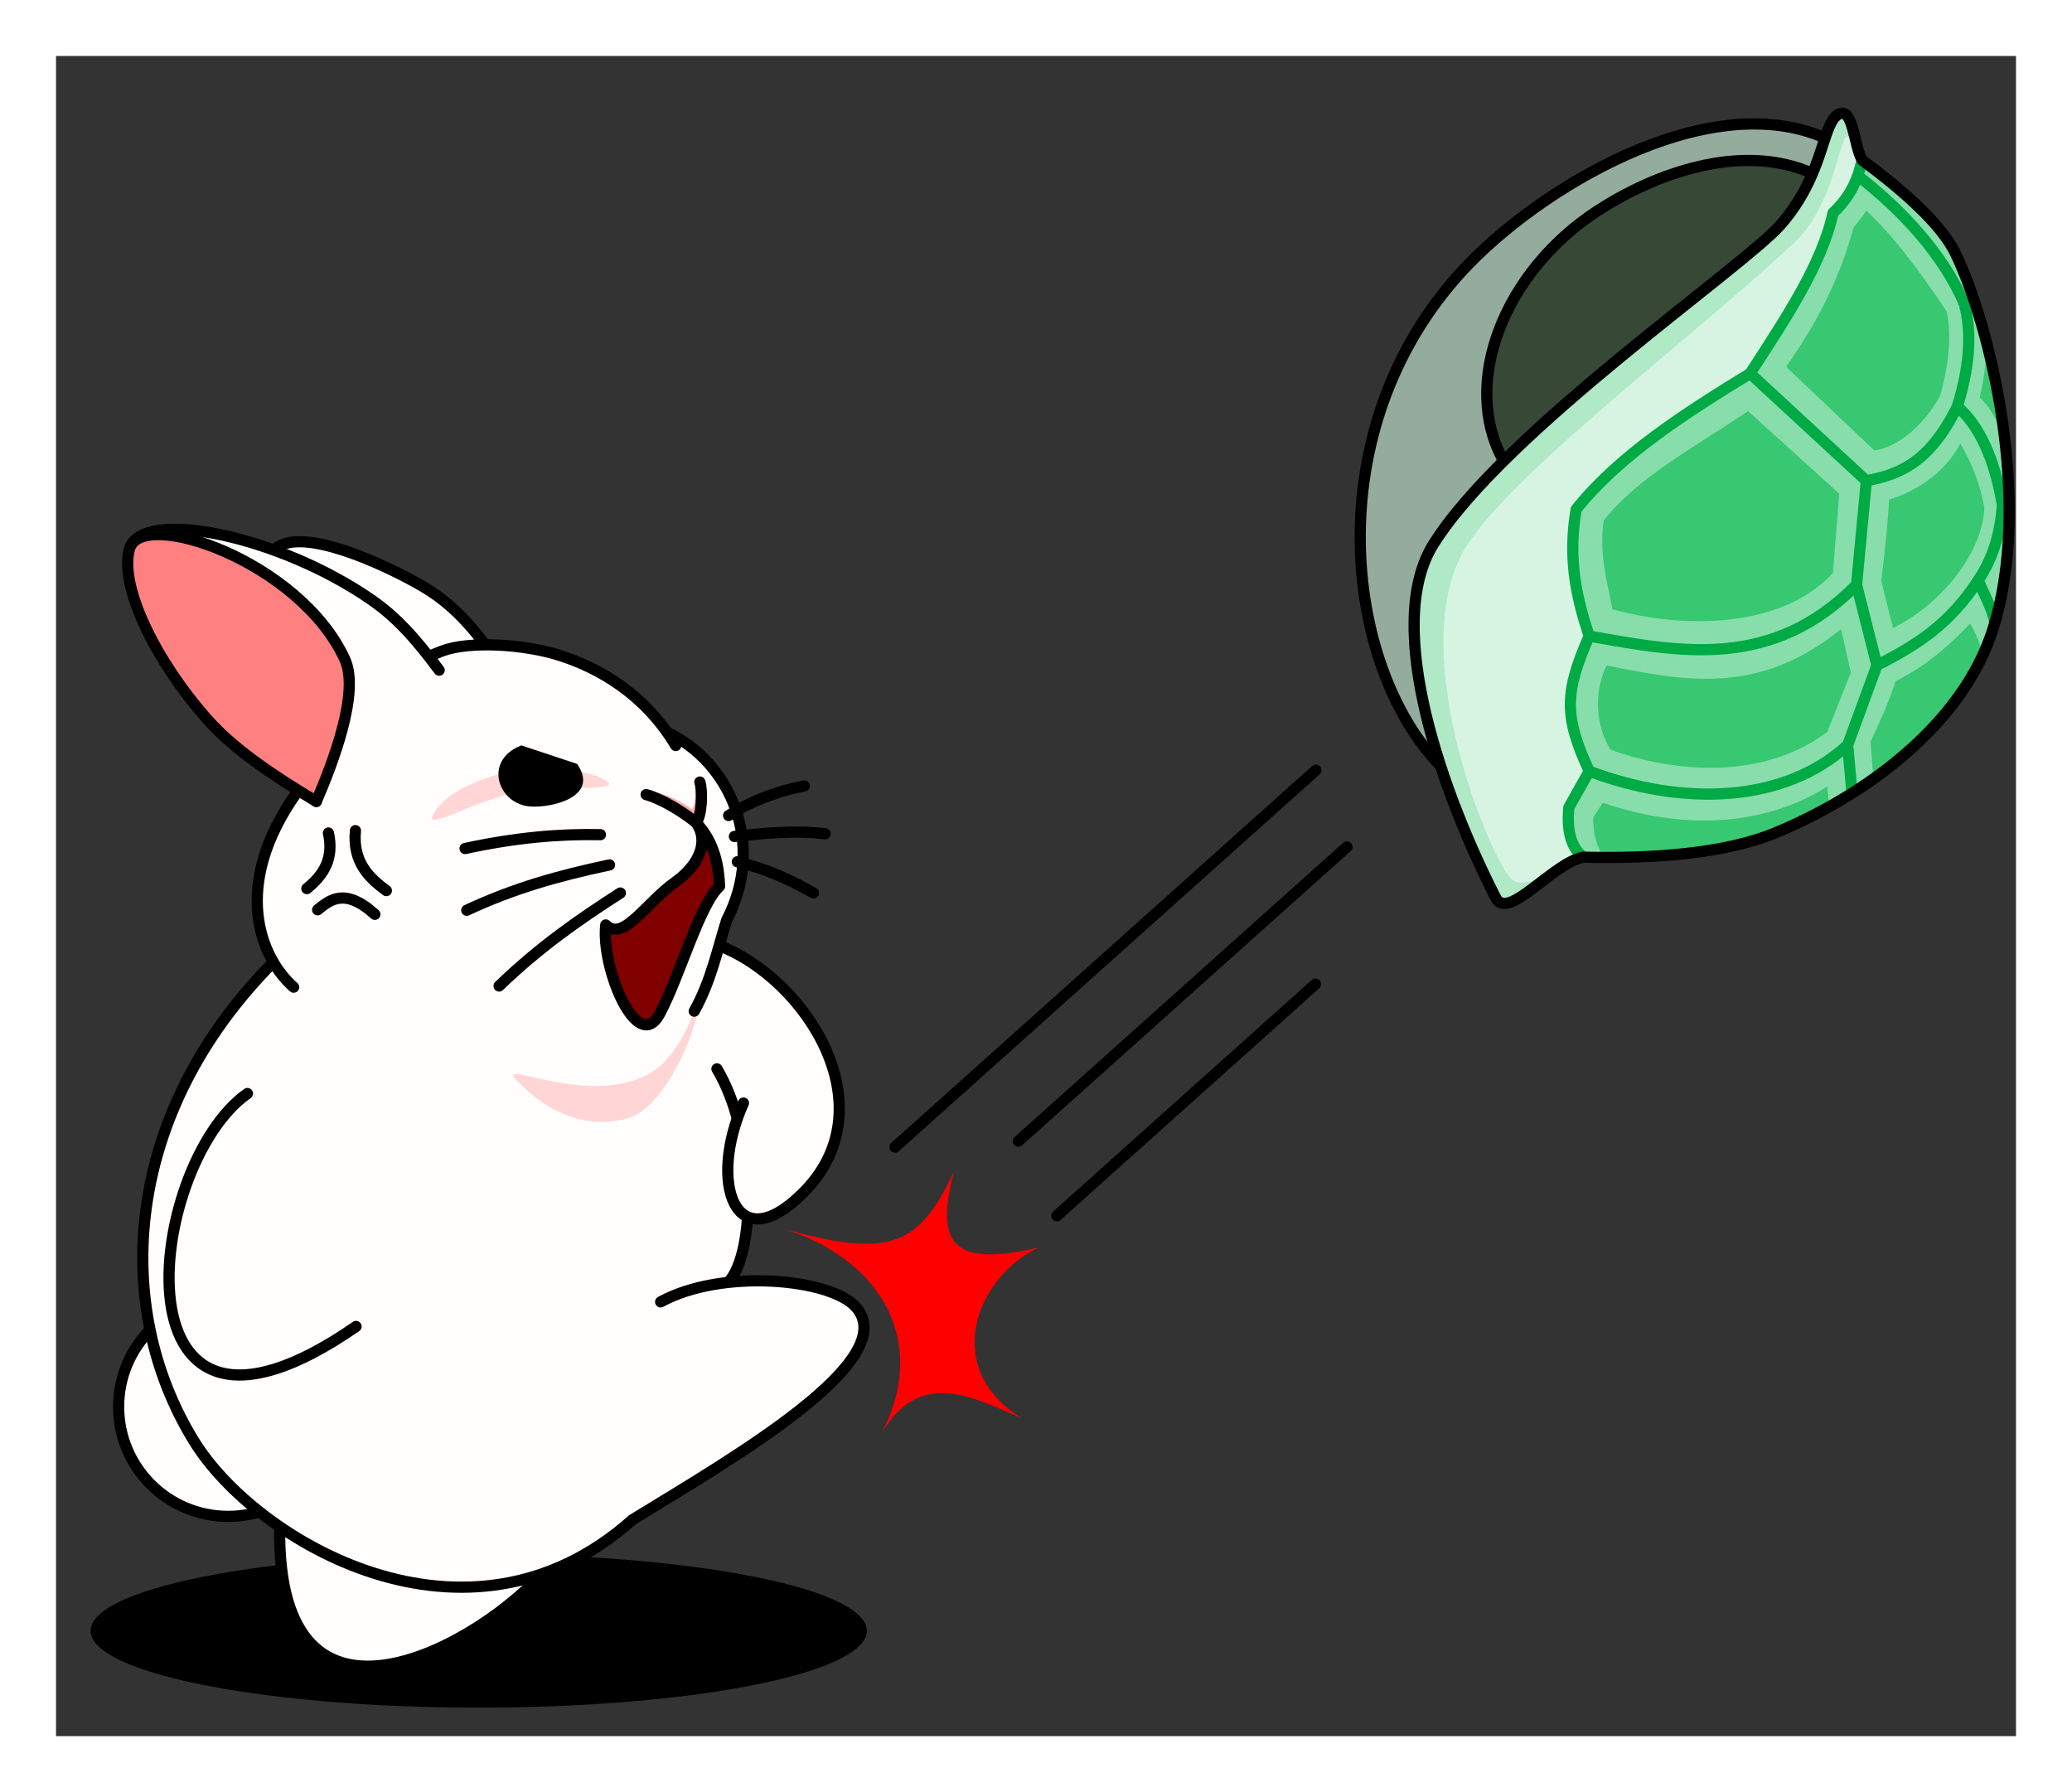 <?xml version="1.0" encoding="UTF-8" standalone="no"?>
<!-- Created with Inkscape (http://www.inkscape.org/) -->

<svg
   xmlns:dc="http://purl.org/dc/elements/1.1/"
   xmlns:cc="http://creativecommons.org/ns#"
   xmlns:rdf="http://www.w3.org/1999/02/22-rdf-syntax-ns#"
   xmlns:svg="http://www.w3.org/2000/svg"
   xmlns="http://www.w3.org/2000/svg"
   xmlns:xlink="http://www.w3.org/1999/xlink"
   xmlns:sodipodi="http://sodipodi.sourceforge.net/DTD/sodipodi-0.dtd"
   xmlns:inkscape="http://www.inkscape.org/namespaces/inkscape"
   width="370"
   height="320"
   id="svg2"
   version="1.1"
   inkscape:version="0.92.3 (2405546, 2018-03-11)"
   sodipodi:docname="[11]追放.svg"
   inkscape:export-filename="C:\Users\zhen-\Desktop\資料\臨時\因幡\11.png"
   inkscape:export-xdpi="96"
   inkscape:export-ydpi="96"
   enable-background="new">
  <rect width="100%" height="100%" fill="#333333" stroke="none"/>
  <defs
     id="defs4">
    <inkscape:perspective
       sodipodi:type="inkscape:persp3d"
       inkscape:vp_x="363.49708 : 943.81603 : 1"
       inkscape:vp_y="0 : 1000 : 0"
       inkscape:vp_z="744.09448 : 526.18109 : 1"
       inkscape:persp3d-origin="372.04724 : 350.78739 : 1"
       id="perspective5056" />
    <inkscape:perspective
       id="perspective5056-8"
       inkscape:persp3d-origin="372.04724 : 350.78739 : 1"
       inkscape:vp_z="744.09448 : 526.18109 : 1"
       inkscape:vp_y="0 : 1000 : 0"
       inkscape:vp_x="363.49708 : 943.81603 : 1"
       sodipodi:type="inkscape:persp3d" />
    <linearGradient
       id="linearGradient12499-5-3"
       inkscape:collect="always">
      <stop
         id="stop12501-0-8"
         offset="0"
         style="stop-color:#ffd5d5;stop-opacity:1;" />
      <stop
         id="stop12503-9-9"
         offset="1"
         style="stop-color:#ffd5d5;stop-opacity:0;" />
    </linearGradient>
    <linearGradient
       id="linearGradient12499-5"
       inkscape:collect="always">
      <stop
         id="stop12501-0"
         offset="0"
         style="stop-color:#ffd5d5;stop-opacity:1;" />
      <stop
         id="stop12503-9"
         offset="1"
         style="stop-color:#ffd5d5;stop-opacity:0;" />
    </linearGradient>
    <linearGradient
       id="linearGradient12499-8"
       inkscape:collect="always">
      <stop
         id="stop12501-6"
         offset="0"
         style="stop-color:#ffd5d5;stop-opacity:1;" />
      <stop
         id="stop12503-0"
         offset="1"
         style="stop-color:#ffd5d5;stop-opacity:0;" />
    </linearGradient>
    <linearGradient
       gradientTransform="translate(0,-7)"
       gradientUnits="userSpaceOnUse"
       y2="78.526"
       x2="178.782"
       y1="135.026"
       x1="175.86"
       id="linearGradient12505-2"
       xlink:href="#linearGradient12499-8"
       inkscape:collect="always" />
    <linearGradient
       id="linearGradient12499-9"
       inkscape:collect="always">
      <stop
         id="stop12501-8"
         offset="0"
         style="stop-color:#ffd5d5;stop-opacity:1;" />
      <stop
         id="stop12503-6"
         offset="1"
         style="stop-color:#ffd5d5;stop-opacity:0;" />
    </linearGradient>
    <linearGradient
       gradientTransform="translate(0,-7)"
       gradientUnits="userSpaceOnUse"
       y2="78.526"
       x2="178.782"
       y1="135.026"
       x1="175.86"
       id="linearGradient12505-1"
       xlink:href="#linearGradient12499-9"
       inkscape:collect="always" />
    <inkscape:perspective
       id="perspective5056-5"
       inkscape:persp3d-origin="372.04724 : 350.78739 : 1"
       inkscape:vp_z="744.09448 : 526.18109 : 1"
       inkscape:vp_y="0 : 1000 : 0"
       inkscape:vp_x="363.49708 : 943.81603 : 1"
       sodipodi:type="inkscape:persp3d" />
    <linearGradient
       id="linearGradient12499"
       inkscape:collect="always">
      <stop
         id="stop12501"
         offset="0"
         style="stop-color:#ffd5d5;stop-opacity:1;" />
      <stop
         id="stop12503"
         offset="1"
         style="stop-color:#ffd5d5;stop-opacity:0;" />
    </linearGradient>
    <linearGradient
       inkscape:collect="always"
       xlink:href="#linearGradient12499"
       id="linearGradient4842"
       gradientUnits="userSpaceOnUse"
       gradientTransform="matrix(0.983,-0.182,0.182,0.983,74.737,42.602)"
       x1="175.86"
       y1="135.026"
       x2="180.123"
       y2="104.201" />
    <linearGradient
       inkscape:collect="always"
       xlink:href="#linearGradient12499-5"
       id="linearGradient4848"
       gradientUnits="userSpaceOnUse"
       gradientTransform="matrix(0.996,-0.091,0.091,0.996,90.234,51.05)"
       x1="184.389"
       y1="140.775"
       x2="178.004"
       y2="106.502" />
    <linearGradient
       inkscape:collect="always"
       xlink:href="#linearGradient12499-5-3"
       id="linearGradient4854"
       gradientUnits="userSpaceOnUse"
       gradientTransform="matrix(0.999,0.055,-0.055,0.999,114.07,56.177)"
       x1="186.741"
       y1="139.741"
       x2="168.636"
       y2="87.226" />
    <inkscape:perspective
       sodipodi:type="inkscape:persp3d"
       inkscape:vp_x="363.49708 : 943.81603 : 1"
       inkscape:vp_y="0 : 1000 : 0"
       inkscape:vp_z="744.09448 : 526.18109 : 1"
       inkscape:persp3d-origin="372.04724 : 350.78739 : 1"
       id="perspective5056-4" />
    <inkscape:perspective
       sodipodi:type="inkscape:persp3d"
       inkscape:vp_x="363.49708 : 943.81603 : 1"
       inkscape:vp_y="0 : 1000 : 0"
       inkscape:vp_z="744.09448 : 526.18109 : 1"
       inkscape:persp3d-origin="372.04724 : 350.78739 : 1"
       id="perspective5056-8-7" />
    <inkscape:perspective
       id="perspective5056-85"
       inkscape:persp3d-origin="372.04724 : 350.78739 : 1"
       inkscape:vp_z="744.09448 : 526.18109 : 1"
       inkscape:vp_y="0 : 1000 : 0"
       inkscape:vp_x="363.49708 : 943.81603 : 1"
       sodipodi:type="inkscape:persp3d" />
    <inkscape:perspective
       sodipodi:type="inkscape:persp3d"
       inkscape:vp_x="363.49708 : 943.81603 : 1"
       inkscape:vp_y="0 : 1000 : 0"
       inkscape:vp_z="744.09448 : 526.18109 : 1"
       inkscape:persp3d-origin="372.04724 : 350.78739 : 1"
       id="perspective5056-4-2" />
    <inkscape:perspective
       sodipodi:type="inkscape:persp3d"
       inkscape:vp_x="363.49708 : 943.81603 : 1"
       inkscape:vp_y="0 : 1000 : 0"
       inkscape:vp_z="744.09448 : 526.18109 : 1"
       inkscape:persp3d-origin="372.04724 : 350.78739 : 1"
       id="perspective5056-8-4" />
    <inkscape:perspective
       id="perspective5056-1"
       inkscape:persp3d-origin="372.04724 : 350.78739 : 1"
       inkscape:vp_z="744.09448 : 526.18109 : 1"
       inkscape:vp_y="0 : 1000 : 0"
       inkscape:vp_x="363.49708 : 943.81603 : 1"
       sodipodi:type="inkscape:persp3d" />
  </defs>
  <sodipodi:namedview
     id="base"
     pagecolor="#ffffff"
     bordercolor="#666666"
     borderopacity="1.0"
     inkscape:pageopacity="0.0"
     inkscape:pageshadow="2"
     inkscape:zoom="2.5"
     inkscape:cx="103.19293"
     inkscape:cy="107.20928"
     inkscape:document-units="px"
     inkscape:current-layer="g7642"
     showgrid="false"
     inkscape:window-width="1607"
     inkscape:window-height="982"
     inkscape:window-x="260"
     inkscape:window-y="12"
     inkscape:window-maximized="0"
     showguides="true"
     inkscape:guide-bbox="true"
     inkscape:snap-grids="false"
     inkscape:snap-to-guides="false"
     showborder="true"
     inkscape:showpageshadow="false"
     fit-margin-top="0"
     fit-margin-left="0"
     fit-margin-right="0"
     fit-margin-bottom="0"
     inkscape:snap-page="false"
     inkscape:snap-global="false" />
  <g
     inkscape:groupmode="layer"
     id="layer2"
     inkscape:label="補助線"
     style="display:none"
     sodipodi:insensitive="true">
    <path
       style="fill:none;stroke:#0000ff;stroke-width:1px;stroke-linecap:butt;stroke-linejoin:miter;stroke-opacity:1"
       d="M 10,310 360,10"
       id="path3025"
       inkscape:connector-curvature="0"
       sodipodi:nodetypes="cc" />
    <path
       style="fill:none;stroke:#0000ff;stroke-width:1px;stroke-linecap:butt;stroke-linejoin:miter;stroke-opacity:1"
       d="M 10,10 360,310"
       id="path3027"
       inkscape:connector-curvature="0"
       sodipodi:nodetypes="cc" />
    <path
       style="display:inline;fill:none;stroke:#ff0000;stroke-width:1px;stroke-linecap:butt;stroke-linejoin:miter;stroke-opacity:1"
       d="M 10,0 V 320"
       id="path3006"
       inkscape:connector-curvature="0"
       sodipodi:nodetypes="cc" />
    <path
       style="display:inline;fill:none;stroke:#ff0000;stroke-width:1px;stroke-linecap:butt;stroke-linejoin:miter;stroke-opacity:1"
       d="M 360,0 V 320"
       id="path3010"
       inkscape:connector-curvature="0"
       sodipodi:nodetypes="cc" />
    <path
       style="display:inline;fill:none;stroke:#ff0000;stroke-width:1px;stroke-linecap:butt;stroke-linejoin:miter;stroke-opacity:1"
       d="M 0,10 370,10"
       id="path3016"
       inkscape:connector-curvature="0" />
    <path
       transform="translate(84.716,27.712)"
       style="display:inline;fill:none;stroke:#ff0000;stroke-width:1px;stroke-linecap:butt;stroke-linejoin:miter;stroke-opacity:1"
       d="M -84.716,282.288 H 285.284"
       id="path3018"
       inkscape:connector-curvature="0"
       sodipodi:nodetypes="cc" />
  </g>
  <g
     sodipodi:insensitive="true"
     inkscape:groupmode="layer"
     id="g2809"
     inkscape:label="豚.old.01"
     style="display:none">
    <ellipse
       style="opacity:1;fill:#000000;fill-opacity:1;stroke:none;stroke-width:2;stroke-linecap:round;stroke-linejoin:round;stroke-miterlimit:4;stroke-dasharray:none;stroke-dashoffset:0;stroke-opacity:1"
       id="ellipse2743"
       cx="85.484"
       cy="291.197"
       rx="69.315"
       ry="13.719" />
    <g
       style="stroke-width:1.929"
       transform="matrix(1.037,0,0,1.037,-7.658,-13.184)"
       id="g2807">
      <path
         sodipodi:nodetypes="ccccc"
         inkscape:connector-curvature="0"
         id="path2745"
         d="m 122.726,139.443 -85.629,42.404 108.865,34.613 -6.402,-40.201 z"
         style="display:inline;fill:#fffefc;fill-opacity:1;stroke:none;stroke-width:1.929;stroke-linecap:round;stroke-linejoin:round;stroke-opacity:1" />
      <path
         sodipodi:nodetypes="cc"
         inkscape:connector-curvature="0"
         id="path2747"
         d="M 99.142,285.368 C 85.604,298.771 50.759,315.999 56.091,267.387"
         style="display:inline;fill:#fffefc;fill-opacity:1;stroke:#000000;stroke-width:1.929;stroke-linecap:round;stroke-linejoin:round;stroke-opacity:1" />
      <circle
         r="18.871"
         cy="256.12"
         cx="37.038"
         id="circle2749"
         style="display:inline;opacity:1;fill:#fffefc;fill-opacity:1;stroke:#000000;stroke-width:1.929;stroke-linecap:round;stroke-linejoin:round;stroke-miterlimit:4;stroke-dasharray:none;stroke-opacity:1" />
      <path
         sodipodi:nodetypes="csc"
         inkscape:connector-curvature="0"
         id="path2751"
         d="m 36.2,180.879 c -22.95,46.406 -9.91,121.655 62.291,103.199 50.258,-12.847 59.453,-54.199 42.571,-74.267"
         style="display:inline;fill:#fffefc;fill-opacity:1;stroke:#000000;stroke-width:1.929;stroke-linecap:round;stroke-linejoin:round;stroke-opacity:1" />
      <path
         sodipodi:nodetypes="csc"
         inkscape:connector-curvature="0"
         id="path2753"
         d="m 104.822,128.957 c -3.439,-10.035 -15.625,-24.951 -27.839,-26.993 -10.994,-1.839 -4.812,21.708 1.527,29.599"
         style="display:inline;fill:#fffefc;fill-opacity:1;stroke:#000000;stroke-width:1.929;stroke-linecap:round;stroke-linejoin:round;stroke-opacity:1" />
      <path
         sodipodi:nodetypes="csc"
         inkscape:connector-curvature="0"
         id="path2755"
         d="m 138.706,173.221 c 17.734,5.387 26.503,32.939 8.669,46.504 -13.307,10.121 -15.968,-7.521 -9.87,-21.158"
         style="display:inline;fill:#fffefc;fill-opacity:1;stroke:#000000;stroke-width:1.929;stroke-linecap:round;stroke-linejoin:round;stroke-opacity:1" />
      <path
         sodipodi:nodetypes="csc"
         inkscape:connector-curvature="0"
         id="path2757"
         d="m 131.938,189.43 c 5.314,-11.988 9.638,-24.284 5.96,-35.107 -2.408,-7.085 -8.52,-13.514 -15.71,-15.533"
         style="display:inline;fill:#fffefc;fill-opacity:1;stroke:#000000;stroke-width:1.929;stroke-linecap:round;stroke-linejoin:round;stroke-opacity:1" />
      <path
         sodipodi:nodetypes="csc"
         inkscape:connector-curvature="0"
         id="path2759"
         d="M 124.416,140.233 C 111.345,123.236 87.112,122.432 68.36,132.384 52.524,140.788 31.947,171.661 36.2,183.587"
         style="display:inline;fill:#fffefc;fill-opacity:1;stroke:#000000;stroke-width:1.929;stroke-linecap:round;stroke-linejoin:round;stroke-opacity:1" />
      <g
         style="stroke-width:1.929"
         id="g2769">
        <path
           style="display:inline;fill:#fffefc;fill-opacity:1;stroke:none;stroke-width:1.929;stroke-linecap:round;stroke-linejoin:round;stroke-opacity:1"
           d="M 87.073,131.234 C 77.158,111.319 36.398,99.146 29.679,107.252 c -3.602,4.346 3.444,19.998 13.286,29.202 6.129,5.731 10.572,7.595 15.284,9.007"
           id="path2761"
           inkscape:connector-curvature="0"
           sodipodi:nodetypes="cssc" />
        <path
           style="display:inline;fill:#ff8080;fill-opacity:1;stroke:none;stroke-width:1.929;stroke-linecap:round;stroke-linejoin:round;stroke-opacity:1"
           d="m 42.965,136.455 c 6.509,5.125 15.32,8.017 25.181,4.71 11.362,-26.454 -32.775,-42.236 -38.467,-33.912 -3.602,4.346 3.444,19.998 13.286,29.202 z"
           id="path2763"
           inkscape:connector-curvature="0"
           sodipodi:nodetypes="cccc" />
        <path
           style="display:inline;fill:none;fill-opacity:1;stroke:#000000;stroke-width:1.929;stroke-linecap:round;stroke-linejoin:round;stroke-opacity:1"
           d="M 87.073,131.234 C 77.158,111.319 36.398,99.146 29.679,107.252 c -3.602,4.346 3.444,19.998 13.286,29.202 6.129,5.731 10.572,7.595 15.284,9.007"
           id="path2765"
           inkscape:connector-curvature="0"
           sodipodi:nodetypes="cssc" />
        <path
           style="display:inline;fill:none;stroke:#000000;stroke-width:1.929;stroke-linecap:round;stroke-linejoin:round;stroke-opacity:1"
           d="m 42.965,136.455 c 6.509,5.125 15.32,8.017 25.181,4.71 11.362,-26.454 -32.775,-42.236 -38.467,-33.912"
           id="path2767"
           inkscape:connector-curvature="0"
           sodipodi:nodetypes="ccc" />
      </g>
      <path
         sodipodi:nodetypes="cc"
         inkscape:connector-curvature="0"
         id="path2771"
         d="m 49.993,201.019 c -17.692,12.494 -23.874,69.617 18.709,40.113"
         style="display:inline;fill:none;stroke:#000000;stroke-width:1.929;stroke-linecap:round;stroke-linejoin:round;stroke-opacity:1" />
      <path
         sodipodi:nodetypes="csc"
         inkscape:connector-curvature="0"
         id="path2773"
         d="m 123.922,227.763 c 10.517,-5.759 23.485,-2.662 27.504,2.57 6.138,7.989 3.547,24.733 -24.466,39.245"
         style="display:inline;fill:#fffefc;fill-opacity:1;stroke:#000000;stroke-width:1.929;stroke-linecap:round;stroke-linejoin:round;stroke-opacity:1" />
      <path
         sodipodi:nodetypes="ccc"
         inkscape:connector-curvature="0"
         id="path2775"
         d="m 97.604,144.249 c 4.102,-2.271 10.295,-0.579 12.237,2.091 -3.074,4.295 -9.458,6.194 -12.237,-2.091 z"
         style="display:inline;fill:#800000;stroke:#000000;stroke-width:1.929;stroke-linecap:round;stroke-linejoin:round;stroke-opacity:1" />
      <path
         sodipodi:nodetypes="ccccc"
         inkscape:connector-curvature="0"
         id="path2777"
         d="m 118.659,149.544 c 2.606,0.69 4.769,2.331 7.191,2.838 1.018,-1.125 2.051,-3.287 2.057,-5.001 -1.232,-0.688 -1.718,1.362 -2.647,2.928 -2.2,-0.859 -5.358,-2.053 -6.601,-0.766 z"
         style="display:inline;fill:#ffaaaa;stroke:none;stroke-width:1.929;stroke-linecap:round;stroke-linejoin:round;stroke-opacity:1" />
      <path
         sodipodi:nodetypes="cccc"
         inkscape:connector-curvature="0"
         id="path2779"
         d="m 133.364,165.457 c -9.996,39.449 -30.981,32.766 -30.243,16.586 l 23.539,-25.907 z"
         style="display:inline;fill:#800000;stroke:#000000;stroke-width:1.929;stroke-linecap:round;stroke-linejoin:round;stroke-opacity:1" />
      <path
         sodipodi:nodetypes="ccccc"
         inkscape:connector-curvature="0"
         id="path2781"
         d="m 126.376,150.758 -5.294,10.331 5.227,-3.007 4.582,1.466 z"
         style="display:inline;fill:#fffefc;fill-opacity:1;stroke:none;stroke-width:1.929;stroke-linecap:round;stroke-linejoin:round;stroke-opacity:1" />
      <path
         sodipodi:nodetypes="ccc"
         inkscape:connector-curvature="0"
         id="path2783"
         d="m 118.659,149.544 c 2.606,0.69 4.769,2.331 7.191,2.838 1.018,-1.125 2.051,-3.287 2.057,-5.001"
         style="display:inline;fill:none;stroke:#000000;stroke-width:1.929;stroke-linecap:round;stroke-linejoin:round;stroke-opacity:1" />
      <path
         sodipodi:nodetypes="cscsc"
         inkscape:connector-curvature="0"
         id="path2785"
         d="m 99.315,162.506 c -9.306,10.602 1.196,22.352 7.008,19.398 7.815,-3.973 16.409,-20.557 20.063,-24.297 3.313,3.398 5.245,8.325 7.845,8.454 2.698,0.134 4.886,-7.447 1.372,-11.961"
         style="display:inline;fill:#fffefc;fill-opacity:1;stroke:#000000;stroke-width:1.929;stroke-linecap:round;stroke-linejoin:round;stroke-opacity:1" />
      <path
         sodipodi:nodetypes="cc"
         inkscape:connector-curvature="0"
         id="path2787"
         d="m 104.408,163.495 c -7.065,-0.152 -14.614,0.497 -23.314,2.387"
         style="display:inline;fill:none;stroke:#000000;stroke-width:1.929;stroke-linecap:round;stroke-linejoin:round;stroke-opacity:1" />
      <path
         sodipodi:nodetypes="cc"
         inkscape:connector-curvature="0"
         id="path2789"
         d="m 105.971,168.703 c -8.783,1.859 -16.372,3.979 -24.583,7.803"
         style="display:inline;fill:none;stroke:#000000;stroke-width:1.929;stroke-linecap:round;stroke-linejoin:round;stroke-opacity:1" />
      <path
         sodipodi:nodetypes="cc"
         inkscape:connector-curvature="0"
         id="path2791"
         d="m 107.836,173.542 c -6.96,4.466 -13.92,9.276 -20.88,16.013"
         style="display:inline;fill:none;stroke:#000000;stroke-width:1.929;stroke-linecap:round;stroke-linejoin:round;stroke-opacity:1" />
      <path
         sodipodi:nodetypes="cc"
         inkscape:connector-curvature="0"
         id="path2793"
         d="m 132.864,153.145 c 4.343,-2.884 9.794,-4.519 13.03,-5.085"
         style="display:inline;fill:none;stroke:#000000;stroke-width:1.929;stroke-linecap:round;stroke-linejoin:round;stroke-opacity:1" />
      <path
         sodipodi:nodetypes="cc"
         inkscape:connector-curvature="0"
         id="path2795"
         d="m 133.858,156.753 c 4.946,-0.572 10.619,-1.089 15.615,-0.464"
         style="display:inline;fill:none;stroke:#000000;stroke-width:1.929;stroke-linecap:round;stroke-linejoin:round;stroke-opacity:1" />
      <path
         sodipodi:nodetypes="cc"
         inkscape:connector-curvature="0"
         id="path2797"
         d="m 134.362,161.113 c 4.268,1.071 7.928,2.44 13.107,5.357"
         style="display:inline;fill:none;stroke:#000000;stroke-width:1.929;stroke-linecap:round;stroke-linejoin:round;stroke-opacity:1" />
      <path
         sodipodi:nodetypes="cc"
         inkscape:connector-curvature="0"
         id="path2799"
         d="m 61.864,151.515 c 0.96,4.388 -0.721,7.759 -3.667,10.15"
         style="display:inline;fill:none;stroke:#000000;stroke-width:1.929;stroke-linecap:round;stroke-linejoin:round;stroke-opacity:1" />
      <path
         sodipodi:nodetypes="cc"
         inkscape:connector-curvature="0"
         id="path2801"
         d="m 66.565,151.689 c -0.511,5.401 2.308,8.096 5.325,10.323"
         style="display:inline;fill:none;stroke:#000000;stroke-width:1.929;stroke-linecap:round;stroke-linejoin:round;stroke-opacity:1" />
      <path
         sodipodi:nodetypes="cc"
         inkscape:connector-curvature="0"
         id="path2803"
         d="m 70.682,166.485 c -5.225,-4.725 -8.577,-2.806 -10.63,-1.165"
         style="display:inline;fill:none;stroke:#000000;stroke-width:1.929;stroke-linecap:round;stroke-linejoin:round;stroke-opacity:1" />
      <path
         sodipodi:nodetypes="cc"
         inkscape:connector-curvature="0"
         id="path2805"
         d="m 125.85,152.382 c 0.344,1.165 0.587,3.553 0.536,5.226"
         style="display:inline;fill:none;stroke:#000000;stroke-width:1.929;stroke-linecap:round;stroke-linejoin:round;stroke-opacity:1" />
    </g>
  </g>
  <g
     inkscape:groupmode="layer"
     id="g1767"
     inkscape:label="豚.old.02"
     style="display:none">
    <ellipse
       style="opacity:1;fill:#000000;fill-opacity:1;stroke:none;stroke-width:2;stroke-linecap:round;stroke-linejoin:round;stroke-miterlimit:4;stroke-dasharray:none;stroke-dashoffset:0;stroke-opacity:1"
       id="ellipse1713"
       cx="85.484"
       cy="291.197"
       rx="69.315"
       ry="13.719" />
    <g
       id="g1848">
      <path
         sodipodi:nodetypes="cccccc"
         inkscape:connector-curvature="0"
         id="path1715"
         d="m 118.801,131.608 -70.392,42.971 66.197,69.211 21.419,-14.48 -5.544,-60.808 z"
         style="display:inline;fill:#fffefc;fill-opacity:1;stroke:none;stroke-width:2;stroke-linecap:round;stroke-linejoin:round;stroke-opacity:1" />
      <path
         sodipodi:nodetypes="cc"
         inkscape:connector-curvature="0"
         id="path1717"
         d="M 95.145,282.723 C 81.108,296.621 44.976,314.486 50.505,264.078"
         style="display:inline;fill:#fffefc;fill-opacity:1;stroke:#000000;stroke-width:2;stroke-linecap:round;stroke-linejoin:round;stroke-opacity:1" />
      <circle
         r="19.568"
         cy="252.395"
         cx="30.748"
         id="circle1719"
         style="display:inline;opacity:1;fill:#fffefc;fill-opacity:1;stroke:#000000;stroke-width:2;stroke-linecap:round;stroke-linejoin:round;stroke-miterlimit:4;stroke-dasharray:none;stroke-opacity:1" />
      <path
         sodipodi:nodetypes="cscsccc"
         inkscape:connector-curvature="0"
         id="path1721"
         d="m 46.917,170.697 c -26.527,26.7 -31.704,65.106 -16.628,89.499 10.915,17.661 55.448,40.377 86.641,9.17 16.508,-12.065 44.588,-26.591 35.824,-36.075 -4.643,-5.024 -23.876,-6.801 -34.782,-0.83 m 17.903,-3.732 c 3.909,-7.437 -0.133,-25.316 -8.698,-33.918"
         style="display:inline;fill:#fffefc;fill-opacity:1;stroke:#000000;stroke-width:2;stroke-linecap:round;stroke-linejoin:round;stroke-opacity:1" />
      <path
         sodipodi:nodetypes="cssc"
         inkscape:connector-curvature="0"
         id="path1723"
         d="M 88.542,117.92 C 84.586,111.858 81.074,107.376 76.23,104.749 69.697,101.207 56.251,94.86 50.505,97.222 39.814,101.617 62.009,118.009 68.583,126.192"
         style="display:inline;fill:#fffefc;fill-opacity:1;stroke:#000000;stroke-width:2;stroke-linecap:round;stroke-linejoin:round;stroke-opacity:1" />
      <path
         sodipodi:nodetypes="csc"
         inkscape:connector-curvature="0"
         id="path1725"
         d="m 130.148,168.365 c 18.634,4.36 30.649,30.536 14.136,46.016 -12.648,11.857 -17.779,-4.958 -11.456,-19.099"
         style="display:inline;fill:#fffefc;fill-opacity:1;stroke:#000000;stroke-width:2;stroke-linecap:round;stroke-linejoin:round;stroke-opacity:1" />
      <path
         sodipodi:nodetypes="ccc"
         inkscape:connector-curvature="0"
         id="path1727"
         d="m 124.252,181.542 c 3.906,-7.098 6.105,-13.108 7.22,-19.53 5.661,-13.818 -1.396,-27.193 -12.429,-31.281"
         style="display:inline;fill:#fffefc;fill-opacity:1;stroke:#000000;stroke-width:2;stroke-linecap:round;stroke-linejoin:round;stroke-opacity:1" />
      <path
         sodipodi:nodetypes="csscc"
         inkscape:connector-curvature="0"
         id="path1729"
         d="m 119.96,131.705 c -6.499,-8.452 -13.808,-12.105 -21.03,-14.261 -6.881,-2.054 -16.473,-2.587 -21.241,-0.779 -8.706,3.301 -17.61,8.029 -25.294,23.918 -17.163,23.409 -4.332,36.145 -3.632,35.686"
         style="display:inline;fill:#fffefc;fill-opacity:1;stroke:#000000;stroke-width:2;stroke-linecap:round;stroke-linejoin:round;stroke-opacity:1" />
      <path
         sodipodi:nodetypes="cscc"
         inkscape:connector-curvature="0"
         id="path1731"
         d="M 78.421,119.666 C 73.903,113.566 70.502,110.01 66.365,107.133 49.963,95.727 25.417,90.501 23.117,98.029 l 33.369,45.075"
         style="display:inline;fill:#fffefc;fill-opacity:1;stroke:#000000;stroke-width:2;stroke-linecap:round;stroke-linejoin:round;stroke-opacity:1" />
      <path
         sodipodi:nodetypes="scsss"
         inkscape:connector-curvature="0"
         id="path1733"
         d="m 36.894,128.31 c 4.6,5.221 9.823,10.311 19.592,14.794 2.968,-6.911 7.794,-19.456 5.097,-25.365 -8.007,-17.546 -36.376,-27.247 -38.466,-19.71 -1.871,6.747 4.755,20.04 13.777,30.281 z"
         style="display:inline;fill:#ff8080;stroke:#000000;stroke-width:2;stroke-linecap:round;stroke-linejoin:round;stroke-opacity:1" />
      <path
         sodipodi:nodetypes="cc"
         inkscape:connector-curvature="0"
         id="path1735"
         d="m 44.181,195.259 c -18.345,12.955 -24.755,72.188 19.4,41.594"
         style="display:inline;fill:none;stroke:#000000;stroke-width:2;stroke-linecap:round;stroke-linejoin:round;stroke-opacity:1" />
      <path
         sodipodi:nodetypes="sssss"
         inkscape:connector-curvature="0"
         id="path1737"
         d="m 77.953,144.52 c 3.387,-4.687 12.518,-7.013 16.585,-7.138 5.471,-0.169 10.301,0.156 13.32,1.79 4.123,2.232 -7.068,1.174 -12.05,1.702 -10.817,1.146 -21.777,9.073 -17.855,3.646 z"
         style="display:inline;fill:#ffd5d5;stroke:none;stroke-width:2;stroke-linecap:round;stroke-linejoin:round;stroke-opacity:1" />
      <path
         sodipodi:nodetypes="ccc"
         inkscape:connector-curvature="0"
         id="path1739"
         d="m 87.032,137.507 c 4.859,-8.323 15.714,-4.717 19.121,1.576 -3.627,4.603 -16.653,8.162 -19.121,-1.576 z"
         style="display:inline;fill:#000000;stroke:none;stroke-width:2;stroke-linecap:round;stroke-linejoin:round;stroke-opacity:1" />
      <path
         sodipodi:nodetypes="ccccc"
         inkscape:connector-curvature="0"
         id="path1741"
         d="m 115.384,141.882 c 2.702,0.716 6.746,3.196 8.909,5.005 1.056,-1.167 1.196,-5.699 0.68,-7.248 -1.278,-0.713 -0.4,3.273 -1.363,4.897 -1.955,-1.511 -6.938,-3.989 -8.227,-2.654 z"
         style="display:inline;fill:#ffaaaa;stroke:none;stroke-width:2;stroke-linecap:round;stroke-linejoin:round;stroke-opacity:1" />
      <path
         sodipodi:nodetypes="csccsc"
         inkscape:connector-curvature="0"
         id="path1743"
         d="m 108.167,165.158 c 3.107,3.086 7.17,-3.852 12.401,-7.649 5.557,-4.034 6.115,-7.316 3.725,-10.621 3.436,3.524 4.38,8.101 5.33,10.513 -3.568,3.195 -8.405,17.383 -11.867,23.71 -3.955,7.228 -10.455,-8.228 -9.589,-15.953 z"
         style="display:inline;fill:#800000;stroke:#000000;stroke-width:2;stroke-linecap:round;stroke-linejoin:round;stroke-opacity:1" />
      <path
         sodipodi:nodetypes="ccc"
         inkscape:connector-curvature="0"
         id="path1745"
         d="m 115.384,141.882 c 2.702,0.716 6.746,3.196 8.909,5.005 1.056,-1.167 1.196,-5.699 0.68,-7.248"
         style="display:inline;fill:none;stroke:#000000;stroke-width:2;stroke-linecap:round;stroke-linejoin:round;stroke-opacity:1" />
      <path
         sodipodi:nodetypes="cc"
         inkscape:connector-curvature="0"
         id="path1747"
         d="m 107.222,149.037 c -7.326,-0.158 -15.154,0.515 -24.175,2.475"
         style="display:inline;fill:none;stroke:#000000;stroke-width:2;stroke-linecap:round;stroke-linejoin:round;stroke-opacity:1" />
      <path
         sodipodi:nodetypes="cc"
         inkscape:connector-curvature="0"
         id="path1749"
         d="m 108.842,154.438 c -9.108,1.928 -16.977,4.126 -25.491,8.091"
         style="display:inline;fill:none;stroke:#000000;stroke-width:2;stroke-linecap:round;stroke-linejoin:round;stroke-opacity:1" />
      <path
         sodipodi:nodetypes="cc"
         inkscape:connector-curvature="0"
         id="path1751"
         d="m 110.776,159.455 c -7.217,4.631 -14.434,9.619 -21.651,16.604"
         style="display:inline;fill:none;stroke:#000000;stroke-width:2;stroke-linecap:round;stroke-linejoin:round;stroke-opacity:1" />
      <path
         sodipodi:nodetypes="cc"
         inkscape:connector-curvature="0"
         id="path1753"
         d="m 130.113,145.616 c 4.504,-2.991 10.156,-4.686 13.511,-5.273"
         style="display:inline;fill:none;stroke:#000000;stroke-width:2;stroke-linecap:round;stroke-linejoin:round;stroke-opacity:1" />
      <path
         sodipodi:nodetypes="cc"
         inkscape:connector-curvature="0"
         id="path1755"
         d="m 131.144,149.357 c 5.129,-0.594 11.012,-1.129 16.192,-0.481"
         style="display:inline;fill:none;stroke:#000000;stroke-width:2;stroke-linecap:round;stroke-linejoin:round;stroke-opacity:1" />
      <path
         sodipodi:nodetypes="cc"
         inkscape:connector-curvature="0"
         id="path1757"
         d="m 131.667,153.879 c 4.426,1.11 8.221,2.53 13.591,5.555"
         style="display:inline;fill:none;stroke:#000000;stroke-width:2;stroke-linecap:round;stroke-linejoin:round;stroke-opacity:1" />
      <path
         sodipodi:nodetypes="cc"
         inkscape:connector-curvature="0"
         id="path1759"
         d="m 58.647,148.739 c 0.996,4.55 -0.798,7.446 -3.852,9.925"
         style="display:inline;fill:none;stroke:#000000;stroke-width:2;stroke-linecap:round;stroke-linejoin:round;stroke-opacity:1" />
      <path
         sodipodi:nodetypes="cc"
         inkscape:connector-curvature="0"
         id="path1761"
         d="m 63.471,148.319 c -0.53,5.6 2.394,8.395 5.522,10.705"
         style="display:inline;fill:none;stroke:#000000;stroke-width:2;stroke-linecap:round;stroke-linejoin:round;stroke-opacity:1" />
      <path
         sodipodi:nodetypes="cc"
         inkscape:connector-curvature="0"
         id="path1763"
         d="m 66.94,163.261 c -5.418,-4.899 -8.094,-2.51 -10.222,-0.808"
         style="display:inline;fill:none;stroke:#000000;stroke-width:2;stroke-linecap:round;stroke-linejoin:round;stroke-opacity:1" />
    </g>
    <path
       sodipodi:nodetypes="cccccc"
       inkscape:connector-curvature="0"
       id="path1765"
       d="m 185.51,222.725 c -11.24,5.358 -17.564,21.6 -2.967,30.576 -9.91,-4.465 -18.418,-8.458 -25.082,2.538 8.662,-16.692 -0.647,-31.421 -17.971,-36.545 19.165,5.425 24.606,3.4 30.855,-10.133 -3.242,12.465 -0.792,17.369 15.164,13.564 z"
       style="display:inline;fill:#ff0000;fill-opacity:1;stroke:none;stroke-width:1.5;stroke-linecap:round;stroke-linejoin:round;stroke-opacity:1" />
  </g>
  <g
     style="display:inline"
     inkscape:label="豚.D"
     id="g7642"
     inkscape:groupmode="layer"
     sodipodi:insensitive="true">
    <ellipse
       ry="13.719"
       rx="69.315"
       cy="291.197"
       cx="85.484"
       id="ellipse7536"
       style="opacity:1;fill:#000000;fill-opacity:1;stroke:none;stroke-width:2;stroke-linecap:round;stroke-linejoin:round;stroke-miterlimit:4;stroke-dasharray:none;stroke-dashoffset:0;stroke-opacity:1" />
    <g
       id="g1821">
      <path
         style="display:inline;fill:#fffefc;fill-opacity:1;stroke:none;stroke-width:2;stroke-linecap:round;stroke-linejoin:round;stroke-opacity:1"
         d="m 118.801,131.608 -70.392,42.971 66.197,69.211 15.703,-14.663 3.712,-31.303 -5.309,-28.968 z"
         id="path7602-3"
         inkscape:connector-curvature="0"
         sodipodi:nodetypes="ccccccc" />
      <path
         style="display:inline;fill:#fffefc;fill-opacity:1;stroke:#000000;stroke-width:2;stroke-linecap:round;stroke-linejoin:round;stroke-opacity:1"
         d="M 95.145,282.723 C 81.108,296.621 44.976,314.486 50.505,264.078"
         id="path7538"
         inkscape:connector-curvature="0"
         sodipodi:nodetypes="cc" />
      <circle
         style="display:inline;opacity:1;fill:#fffefc;fill-opacity:1;stroke:#000000;stroke-width:2;stroke-linecap:round;stroke-linejoin:round;stroke-miterlimit:4;stroke-dasharray:none;stroke-opacity:1"
         id="circle7540"
         cx="40.748"
         cy="251.195"
         r="19.568" />
      <path
         style="display:inline;fill:#fffefc;fill-opacity:1;stroke:#000000;stroke-width:2;stroke-linecap:round;stroke-linejoin:round;stroke-opacity:1"
         d="m 48.791,171.829 c -26.527,26.7 -29.178,61.174 -14.102,85.568 10.915,17.661 48.648,40.377 78.241,13.97 17.708,-10.865 48.588,-28.591 39.824,-38.075 -4.643,-5.024 -23.876,-6.801 -34.782,-0.83 m 12.062,-3.482 c 5.109,-5.437 4.937,-26.512 -2.008,-38.128"
         id="path7542"
         inkscape:connector-curvature="0"
         sodipodi:nodetypes="cscsccc" />
      <path
         style="display:inline;fill:#fffefc;fill-opacity:1;stroke:#000000;stroke-width:2;stroke-linecap:round;stroke-linejoin:round;stroke-opacity:1"
         d="M 88.542,117.92 C 84.586,111.858 80.534,107.72 75.806,104.891 70.122,101.489 56.251,94.86 50.505,97.222 39.814,101.617 62.009,118.009 68.583,126.192"
         id="path7544"
         inkscape:connector-curvature="0"
         sodipodi:nodetypes="cssc" />
      <path
         style="display:inline;fill:#fffefc;fill-opacity:1;stroke:#000000;stroke-width:2;stroke-linecap:round;stroke-linejoin:round;stroke-opacity:1"
         d="m 128.451,168.86 c 15.381,5.916 30.314,28.768 14.984,44.107 -12.255,12.262 -16.999,-1.871 -10.676,-16.012"
         id="path7546"
         inkscape:connector-curvature="0"
         sodipodi:nodetypes="csc" />
      <path
         style="display:inline;fill:#ffd5d5;stroke:none;stroke-width:2;stroke-linecap:round;stroke-linejoin:round;stroke-opacity:1"
         d="m 92.259,192.905 c -3.994,-4.13 11.933,4.621 23.035,-0.855 7.511,-3.705 9.319,-15.359 9.219,-11.928 -0.119,4.07 -5.841,17.683 -12.332,19.521 -5.509,1.56 -12.637,0.796 -19.922,-6.738 z"
         id="path7606-8-8"
         inkscape:connector-curvature="0"
         sodipodi:nodetypes="sssss" />
      <path
         style="display:inline;fill:#fffefc;fill-opacity:1;stroke:#000000;stroke-width:2;stroke-linecap:round;stroke-linejoin:round;stroke-opacity:1"
         d="m 123.969,180.552 c 3.021,-5.417 4.13,-10.993 5.805,-16.277 7.075,-13.677 0.584,-28.324 -10.732,-33.543"
         id="path7548"
         inkscape:connector-curvature="0"
         sodipodi:nodetypes="ccc" />
      <path
         style="display:inline;fill:#fffefc;fill-opacity:1;stroke:#000000;stroke-width:2;stroke-linecap:round;stroke-linejoin:round;stroke-opacity:1"
         d="m 120.667,133.119 c -5.509,-9.159 -13.565,-13.815 -20.747,-16.1 -6.456,-2.054 -16.191,-2.587 -20.959,-0.779 -8.706,3.301 -18.317,9.443 -26.001,25.332 -11.789,16.62 -6.453,29.498 -0.521,34.696"
         id="path7552"
         inkscape:connector-curvature="0"
         sodipodi:nodetypes="csscc" />
      <path
         style="display:inline;fill:#fffefc;fill-opacity:1;stroke:#000000;stroke-width:2;stroke-linecap:round;stroke-linejoin:round;stroke-opacity:1"
         d="M 78.421,119.666 C 73.903,113.566 70.502,110.01 66.365,107.133 49.963,95.727 25.417,90.501 23.117,98.029 l 33.369,45.075"
         id="path7598"
         inkscape:connector-curvature="0"
         sodipodi:nodetypes="cscc" />
      <path
         style="display:inline;fill:#ff8080;stroke:#000000;stroke-width:2;stroke-linecap:round;stroke-linejoin:round;stroke-opacity:1"
         d="m 36.894,128.31 c 4.6,5.221 11.379,9.887 19.592,14.794 2.968,-6.911 7.794,-19.456 5.097,-25.365 -8.007,-17.546 -36.376,-27.247 -38.466,-19.71 -1.871,6.747 4.755,20.04 13.777,30.281 z"
         id="path7600"
         inkscape:connector-curvature="0"
         sodipodi:nodetypes="scsss" />
      <path
         style="display:inline;fill:none;stroke:#000000;stroke-width:2;stroke-linecap:round;stroke-linejoin:round;stroke-opacity:1"
         d="m 44.181,195.259 c -18.345,12.955 -24.755,72.188 19.4,41.594"
         id="path7602"
         inkscape:connector-curvature="0"
         sodipodi:nodetypes="cc" />
      <path
         style="display:inline;fill:#ffd5d5;stroke:none;stroke-width:2;stroke-linecap:round;stroke-linejoin:round;stroke-opacity:1"
         d="m 77.953,144.52 c 3.387,-4.687 12.518,-7.013 16.585,-7.138 5.471,-0.169 10.301,0.156 13.32,1.79 4.123,2.232 -7.068,1.174 -12.05,1.702 -10.817,1.146 -21.777,9.073 -17.855,3.646 z"
         id="path7606-8"
         inkscape:connector-curvature="0"
         sodipodi:nodetypes="sssss" />
      <path
         style="display:inline;fill:#000000;stroke:none;stroke-width:2;stroke-linecap:round;stroke-linejoin:round;stroke-opacity:1"
         d="m 93.099,133.098 9.943,3.297 c 4.006,5.707 -4.012,7.815 -8.168,7.623 -5.949,-0.274 -8.715,-8.237 -1.775,-10.921 z"
         id="path7606"
         inkscape:connector-curvature="0"
         sodipodi:nodetypes="ccsc" />
      <path
         style="display:inline;fill:#ffaaaa;stroke:none;stroke-width:2;stroke-linecap:round;stroke-linejoin:round;stroke-opacity:1"
         d="m 115.384,141.882 c 2.702,0.716 6.746,3.196 8.909,5.005 1.056,-1.167 1.196,-5.699 0.68,-7.248 -1.278,-0.713 -0.4,3.273 -1.363,4.897 -1.955,-1.511 -6.938,-3.989 -8.227,-2.654 z"
         id="path7608"
         inkscape:connector-curvature="0"
         sodipodi:nodetypes="ccccc" />
      <path
         style="display:inline;fill:#800000;stroke:#000000;stroke-width:2;stroke-linecap:round;stroke-linejoin:round;stroke-opacity:1"
         d="m 108.167,165.158 c 3.107,3.086 7.132,-3.905 12.401,-7.649 4.284,-3.044 6.115,-7.316 3.725,-10.621 3.436,3.524 4.097,8.242 4.199,11.362 -3.568,3.195 -7.274,16.534 -10.736,22.861 -3.955,7.228 -10.455,-8.228 -9.589,-15.953 z"
         id="path7616"
         inkscape:connector-curvature="0"
         sodipodi:nodetypes="csccsc" />
      <path
         style="display:inline;fill:none;stroke:#000000;stroke-width:2;stroke-linecap:round;stroke-linejoin:round;stroke-opacity:1"
         d="m 115.384,141.882 c 2.702,0.716 6.746,3.196 8.909,5.005 1.056,-1.167 1.196,-5.699 0.68,-7.248"
         id="path7610"
         inkscape:connector-curvature="0"
         sodipodi:nodetypes="ccc" />
      <path
         style="display:inline;fill:none;stroke:#000000;stroke-width:2;stroke-linecap:round;stroke-linejoin:round;stroke-opacity:1"
         d="m 107.222,149.037 c -7.326,-0.158 -15.154,0.515 -24.175,2.475"
         id="path7618"
         inkscape:connector-curvature="0"
         sodipodi:nodetypes="cc" />
      <path
         style="display:inline;fill:none;stroke:#000000;stroke-width:2;stroke-linecap:round;stroke-linejoin:round;stroke-opacity:1"
         d="m 108.842,154.438 c -9.108,1.928 -16.977,4.126 -25.491,8.091"
         id="path7620"
         inkscape:connector-curvature="0"
         sodipodi:nodetypes="cc" />
      <path
         style="display:inline;fill:none;stroke:#000000;stroke-width:2;stroke-linecap:round;stroke-linejoin:round;stroke-opacity:1"
         d="m 110.776,159.455 c -7.217,4.631 -14.434,9.619 -21.651,16.604"
         id="path7622"
         inkscape:connector-curvature="0"
         sodipodi:nodetypes="cc" />
      <path
         style="display:inline;fill:none;stroke:#000000;stroke-width:2;stroke-linecap:round;stroke-linejoin:round;stroke-opacity:1"
         d="m 130.113,145.616 c 4.504,-2.991 10.156,-4.686 13.511,-5.273"
         id="path7624"
         inkscape:connector-curvature="0"
         sodipodi:nodetypes="cc" />
      <path
         style="display:inline;fill:none;stroke:#000000;stroke-width:2;stroke-linecap:round;stroke-linejoin:round;stroke-opacity:1"
         d="m 131.144,149.357 c 5.129,-0.594 11.012,-1.129 16.192,-0.481"
         id="path7626"
         inkscape:connector-curvature="0"
         sodipodi:nodetypes="cc" />
      <path
         style="display:inline;fill:none;stroke:#000000;stroke-width:2;stroke-linecap:round;stroke-linejoin:round;stroke-opacity:1"
         d="m 131.667,153.879 c 4.426,1.11 8.221,2.53 13.591,5.555"
         id="path7628"
         inkscape:connector-curvature="0"
         sodipodi:nodetypes="cc" />
      <path
         style="display:inline;fill:none;stroke:#000000;stroke-width:2;stroke-linecap:round;stroke-linejoin:round;stroke-opacity:1"
         d="m 58.647,148.739 c 0.996,4.55 -0.798,7.446 -3.852,9.925"
         id="path7630"
         inkscape:connector-curvature="0"
         sodipodi:nodetypes="cc" />
      <path
         style="display:inline;fill:none;stroke:#000000;stroke-width:2;stroke-linecap:round;stroke-linejoin:round;stroke-opacity:1"
         d="m 63.471,148.319 c -0.53,5.6 2.394,8.395 5.522,10.705"
         id="path7632"
         inkscape:connector-curvature="0"
         sodipodi:nodetypes="cc" />
      <path
         style="display:inline;fill:none;stroke:#000000;stroke-width:2;stroke-linecap:round;stroke-linejoin:round;stroke-opacity:1"
         d="m 66.94,163.261 c -5.418,-4.899 -8.094,-2.51 -10.222,-0.808"
         id="path7634"
         inkscape:connector-curvature="0"
         sodipodi:nodetypes="cc" />
    </g>
    <path
       style="display:inline;fill:#ff0000;fill-opacity:1;stroke:none;stroke-width:1.5;stroke-linecap:round;stroke-linejoin:round;stroke-opacity:1"
       d="m 185.51,222.725 c -11.24,5.358 -17.564,21.6 -2.967,30.576 -9.91,-4.465 -18.418,-8.458 -25.082,2.538 8.662,-16.692 -0.647,-31.421 -17.971,-36.545 19.165,5.425 24.606,3.4 30.855,-10.133 -3.242,12.465 -0.792,17.369 15.164,13.564 z"
       id="path11739"
       inkscape:connector-curvature="0"
       sodipodi:nodetypes="cccccc" />
  </g>
  <g
     inkscape:groupmode="layer"
     id="layer5"
     inkscape:label="亀"
     style="display:inline"
     sodipodi:insensitive="true">
    <g
       transform="matrix(-0.371,0.852,-0.852,-0.371,589.423,-51.691)"
       id="g7596"
       style="display:inline;stroke-width:2.152;stroke-linecap:round;stroke-linejoin:round">
      <path
         sodipodi:nodetypes="csccc"
         inkscape:connector-curvature="0"
         id="path7554"
         d="m 328.627,246.792 c -9.991,24.506 -49.503,47.828 -88.984,34.098 -19.881,-6.914 -51.268,-28.811 -51.118,-53.756 l 44.986,-40.129 z"
         style="display:inline;fill:#93ac9d;stroke:#000000;stroke-width:2.152;stroke-linecap:round;stroke-linejoin:round;stroke-miterlimit:4;stroke-dasharray:none;stroke-opacity:1" />
      <path
         sodipodi:nodetypes="csccc"
         inkscape:connector-curvature="0"
         id="path7556"
         d="m 270.086,259.043 c -10.339,13.638 -33.374,14.462 -51.263,2.672 -10.866,-7.161 -23.263,-20.026 -23.095,-35.07 l 26.737,-22.647 z"
         style="display:inline;fill:#374837;stroke:#000000;stroke-width:2.152;stroke-linecap:round;stroke-linejoin:round;stroke-miterlimit:4;stroke-dasharray:none;stroke-opacity:1" />
      <path
         sodipodi:nodetypes="csssscc"
         inkscape:connector-curvature="0"
         id="path7558"
         d="m 333.768,214.619 c 2.335,4.403 17.138,8.342 13.884,12.311 -13.559,16.54 -38.948,40.916 -57.566,38.109 -25.457,-3.837 -72.617,-33.439 -82.942,-36.683 -12.392,-3.893 -20.982,0.602 -23.873,-1.743 -2.432,-1.973 4.451,-5.076 6.324,-7.68 z"
         style="display:inline;fill:#d7f4e3;stroke:none;stroke-width:2.152;stroke-linecap:round;stroke-linejoin:round;stroke-miterlimit:4;stroke-dasharray:none;stroke-opacity:1" />
      <path
         sodipodi:nodetypes="csssscssssc"
         inkscape:connector-curvature="0"
         id="path7560"
         d="m 333.768,214.619 c 2.335,4.403 17.138,8.342 13.884,12.311 -13.559,16.54 -38.948,40.916 -57.566,38.109 -25.457,-3.837 -72.617,-33.439 -82.942,-36.683 -12.392,-3.893 -20.982,0.602 -23.873,-1.743 -2.432,-1.973 2.257,-4.578 6.324,-7.68 0.278,0.892 -5.248,3.001 -2.824,4.646 1.305,0.886 13.266,-2.949 22.423,0.977 25.538,10.951 66.29,34.483 81.605,34.793 23.411,0.474 51.929,-30.322 52.43,-33.987 0.48,-3.513 -4.174,-5.468 -9.46,-10.744 z"
         style="display:inline;fill:#afe9c6;stroke:none;stroke-width:2.152;stroke-linecap:round;stroke-linejoin:round;stroke-miterlimit:4;stroke-dasharray:none;stroke-opacity:1" />
      <path
         sodipodi:nodetypes="sssccccccccs"
         inkscape:connector-curvature="0"
         id="path7562"
         d="m 198.82,195.412 c 11.578,-11.543 37.74,-32.854 63.517,-35.477 18.89,-1.922 38.668,10.793 52.428,22.735 6.102,5.296 12.721,21.338 19.003,31.949 -0.904,3.249 -7.656,6.376 -7.656,6.376 l -7.949,-0.817 c -7.735,8.703 -11.95,10.402 -23.797,10.377 -5.547,4.943 -11.572,9.599 -21.32,12.017 -12.733,-3.442 -25.029,-11.648 -37.291,-20.228 -11.756,-2.462 -22.796,-4.131 -34.637,-2.287 -5.451,-2.827 -7.998,-1.236 -11.523,-1.122 2.306,-10.116 4.991,-19.3 9.226,-23.523 z"
         style="display:inline;fill:#87deaa;stroke:none;stroke-width:2.152;stroke-linecap:round;stroke-linejoin:round;stroke-miterlimit:4;stroke-dasharray:none;stroke-opacity:1" />
      <path
         sodipodi:nodetypes="cccccc"
         inkscape:connector-curvature="0"
         id="path7564"
         d="m 301.414,172.449 -7.687,4.204 -16.28,0.954 -12.627,9.772 -19.072,6.245 -9.993,28.719"
         style="display:inline;fill:none;stroke:#00aa44;stroke-width:2.152;stroke-linecap:round;stroke-linejoin:round;stroke-miterlimit:4;stroke-dasharray:none;stroke-opacity:1" />
      <path
         sodipodi:nodetypes="cccccc"
         inkscape:connector-curvature="0"
         id="path7566"
         d="m 260.692,160.232 c -2.328,1.634 -4.037,4.065 -6.009,6.056 -5.036,-0.916 -10.089,-0.285 -15.157,1.537 -7.568,4.968 -12.153,10.131 -13.862,15.482 -7.279,0.805 -13.754,2.769 -18.618,6.639 -7.091,7.513 -11.712,18.118 -14.345,28.428"
         style="display:inline;fill:none;stroke:#00aa44;stroke-width:2.152;stroke-linecap:round;stroke-linejoin:round;stroke-miterlimit:4;stroke-dasharray:none;stroke-opacity:1" />
      <path
         sodipodi:nodetypes="cc"
         inkscape:connector-curvature="0"
         id="path7568"
         d="M 294.366,230.555 C 290.22,213.228 286.409,195.73 264.82,187.38"
         style="display:inline;fill:none;stroke:#00aa44;stroke-width:2.152;stroke-linecap:round;stroke-linejoin:round;stroke-miterlimit:4;stroke-dasharray:none;stroke-opacity:1" />
      <path
         sodipodi:nodetypes="cc"
         inkscape:connector-curvature="0"
         id="path7570"
         d="m 245.747,193.625 c -3.512,-5.077 -7.766,-9.772 -20.082,-10.318"
         style="display:inline;fill:none;stroke:#00aa44;stroke-width:2.152;stroke-linecap:round;stroke-linejoin:round;stroke-miterlimit:4;stroke-dasharray:none;stroke-opacity:1" />
      <path
         sodipodi:nodetypes="cc"
         inkscape:connector-curvature="0"
         id="path7572"
         d="m 254.683,166.288 c 9.953,1.676 16.016,5.772 22.763,11.319"
         style="display:inline;fill:none;stroke:#00aa44;stroke-width:2.152;stroke-linecap:round;stroke-linejoin:round;stroke-miterlimit:4;stroke-dasharray:none;stroke-opacity:1" />
      <path
         sodipodi:nodetypes="cc"
         inkscape:connector-curvature="0"
         id="path7574"
         d="m 293.727,176.653 c 15.141,6.686 23.476,24.292 24.437,43.525"
         style="display:inline;fill:none;stroke:#00aa44;stroke-width:2.152;stroke-linecap:round;stroke-linejoin:round;stroke-miterlimit:4;stroke-dasharray:none;stroke-opacity:1" />
      <path
         sodipodi:nodetypes="cccccccc"
         inkscape:connector-curvature="0"
         id="path7576"
         d="m 333.768,214.619 c -0.88,3.391 -4.077,5.175 -7.656,6.376 l -7.949,-0.817 c -7.735,8.703 -11.95,10.402 -23.797,10.377 -5.547,4.943 -11.572,9.599 -21.32,12.017 -12.733,-3.442 -25.029,-11.648 -37.291,-20.228 -12.263,-2.029 -24.758,-4.307 -34.637,-2.287 -5.854,-2.614 -10.572,-1.107 -11.523,-1.122"
         style="display:inline;fill:none;stroke:#00aa44;stroke-width:2.152;stroke-linecap:round;stroke-linejoin:round;stroke-miterlimit:4;stroke-dasharray:none;stroke-opacity:1" />
      <path
         sodipodi:nodetypes="cccccc"
         inkscape:connector-curvature="0"
         id="path7578"
         d="m 287.854,228.504 c -4.935,3.418 -8.709,6.564 -14.935,8.359 -10.248,-2.697 -19.466,-10.1 -30.371,-17.039 l 7.543,-22.395 14.487,-4.99 c 14.886,5.341 21.663,24.133 23.276,36.064 z"
         style="display:inline;fill:#37c871;stroke:none;stroke-width:2.152;stroke-linecap:round;stroke-linejoin:round;stroke-miterlimit:4;stroke-dasharray:none;stroke-opacity:1" />
      <path
         sodipodi:nodetypes="ccccccc"
         inkscape:connector-curvature="0"
         id="path7580"
         d="m 239.794,194.532 -7.978,21.987 c -9.151,-1.871 -18.428,-2.819 -29.732,-1.217 -1.287,-0.297 -2.376,-0.758 -3.915,-0.929 2.084,-6.108 6.049,-13.271 11.593,-21.908 3.141,-2.298 8.424,-4.382 15.387,-5.307 7.265,0.656 12.691,4.097 14.645,7.374 z"
         style="display:inline;fill:#37c871;stroke:none;stroke-width:2.152;stroke-linecap:round;stroke-linejoin:round;stroke-miterlimit:4;stroke-dasharray:none;stroke-opacity:1" />
      <path
         sodipodi:nodetypes="cccccc"
         inkscape:connector-curvature="0"
         id="path7582"
         d="m 298.219,225.216 c -3.182,-14.315 -5.923,-28.919 -24.416,-38.507 l 6.896,-5.048 12.256,-0.413 c 11.718,6.538 18.675,20.73 19.798,36.806 -2.88,4.257 -8.682,7.472 -14.535,7.162 z"
         style="display:inline;fill:#37c871;stroke:none;stroke-width:2.152;stroke-linecap:round;stroke-linejoin:round;stroke-miterlimit:4;stroke-dasharray:none;stroke-opacity:1" />
      <path
         sodipodi:nodetypes="cccccc"
         inkscape:connector-curvature="0"
         id="path7584"
         d="m 332.118,210.964 c -1.496,2.584 -3.725,3.977 -6.161,4.963 l -3.266,-0.569 c -1.854,-21.905 -12.596,-33.288 -20.072,-38.282 l 3.448,-1.939 c 11.54,6.328 19.263,20.099 26.051,35.827 z"
         style="display:inline;fill:#37c871;stroke:none;stroke-width:2.152;stroke-linecap:round;stroke-linejoin:round;stroke-miterlimit:4;stroke-dasharray:none;stroke-opacity:1" />
      <path
         sodipodi:nodetypes="cccccc"
         inkscape:connector-curvature="0"
         id="path7586"
         d="m 297.664,169.566 -6.301,3.313 c -4.933,-0.127 -8.502,-0.176 -12.517,0.233 -5.091,-4.161 -9.774,-6.481 -15.922,-8.706 1.084,-1.581 3.147,-3.631 4.455,-4.701 12.982,-0.493 21.456,4.936 30.285,9.861 z"
         style="display:inline;fill:#37c871;stroke:none;stroke-width:2.152;stroke-linecap:round;stroke-linejoin:round;stroke-miterlimit:4;stroke-dasharray:none;stroke-opacity:1" />
      <path
         sodipodi:nodetypes="cccccc"
         inkscape:connector-curvature="0"
         id="path7588"
         d="m 262.196,183.351 c -5.899,1.742 -10.206,3.085 -14.854,4.839 -4.394,-5.075 -10.054,-7.899 -15.361,-8.252 2.448,-3.365 5.475,-6.499 9.359,-9.114 8.031,-3.264 20.605,0.191 28.293,6.829 z"
         style="display:inline;fill:#37c871;stroke:none;stroke-width:2.152;stroke-linecap:round;stroke-linejoin:round;stroke-miterlimit:4;stroke-dasharray:none;stroke-opacity:1" />
      <path
         sodipodi:nodetypes="cccc"
         inkscape:connector-curvature="0"
         id="path7590"
         d="m 212.829,182.502 c 2.428,-0.62 6.43,-1.96 9.507,-2.442 1.009,-2.709 2.929,-5.411 6.796,-8.342 -5.768,3.413 -11.266,6.973 -16.303,10.784 z"
         style="display:inline;fill:#37c871;stroke:none;stroke-width:2.152;stroke-linecap:round;stroke-linejoin:round;stroke-miterlimit:4;stroke-dasharray:none;stroke-opacity:1" />
      <path
         sodipodi:nodetypes="cc"
         inkscape:connector-curvature="0"
         id="path7592"
         d="m 205.229,189.39 1.817,0.557"
         style="display:inline;fill:none;stroke:#00aa44;stroke-width:2.152;stroke-linecap:round;stroke-linejoin:round;stroke-miterlimit:4;stroke-dasharray:none;stroke-opacity:1" />
      <path
         sodipodi:nodetypes="sscsssscss"
         inkscape:connector-curvature="0"
         id="path7594"
         d="m 262.337,159.935 c 18.89,-1.922 38.795,9.564 52.428,22.735 7.54,7.284 13.99,19.646 19.003,31.949 3.225,4.894 17.138,8.342 13.884,12.311 -13.559,16.54 -38.948,40.916 -57.566,38.109 -25.457,-3.837 -72.617,-33.439 -82.942,-36.683 -12.392,-3.893 -20.982,0.602 -23.873,-1.743 -2.432,-1.973 4.451,-5.076 6.324,-7.68 2.306,-10.116 5.341,-18.977 9.226,-23.523 9.745,-11.402 37.74,-32.854 63.517,-35.477 z"
         style="display:inline;fill:none;stroke:#000000;stroke-width:2.152;stroke-linecap:round;stroke-linejoin:round;stroke-miterlimit:4;stroke-dasharray:none;stroke-opacity:1" />
    </g>
    <path
       sodipodi:nodetypes="cc"
       inkscape:connector-curvature="0"
       id="path7636"
       d="m 159.818,204.825 75.16,-67.305"
       style="display:inline;fill:none;stroke:#000000;stroke-width:2;stroke-linecap:round;stroke-linejoin:round;stroke-opacity:1" />
    <path
       sodipodi:nodetypes="cc"
       inkscape:connector-curvature="0"
       id="path7638"
       d="m 181.848,203.762 58.678,-52.546"
       style="display:inline;fill:none;stroke:#000000;stroke-width:2;stroke-linecap:round;stroke-linejoin:round;stroke-opacity:1" />
    <path
       sodipodi:nodetypes="cc"
       inkscape:connector-curvature="0"
       id="path7640"
       d="M 188.721,217.085 234.91,175.723"
       style="display:inline;fill:none;stroke:#000000;stroke-width:2;stroke-linecap:round;stroke-linejoin:round;stroke-opacity:1" />
  </g>
  <g
     inkscape:groupmode="layer"
     id="layer7"
     inkscape:label="枠面"
     style="display:inline"
     sodipodi:insensitive="true">
    <path
       style="fill:#ffffff;stroke:none;display:inline"
       d="m 0,0 0,320 370,0 0,-320 -10,10 0,300 -350,0 0,-300 350,0 10,-10 z"
       id="path21072"
       inkscape:connector-curvature="0"
       sodipodi:nodetypes="ccccccccccc" />
  </g>
</svg>
